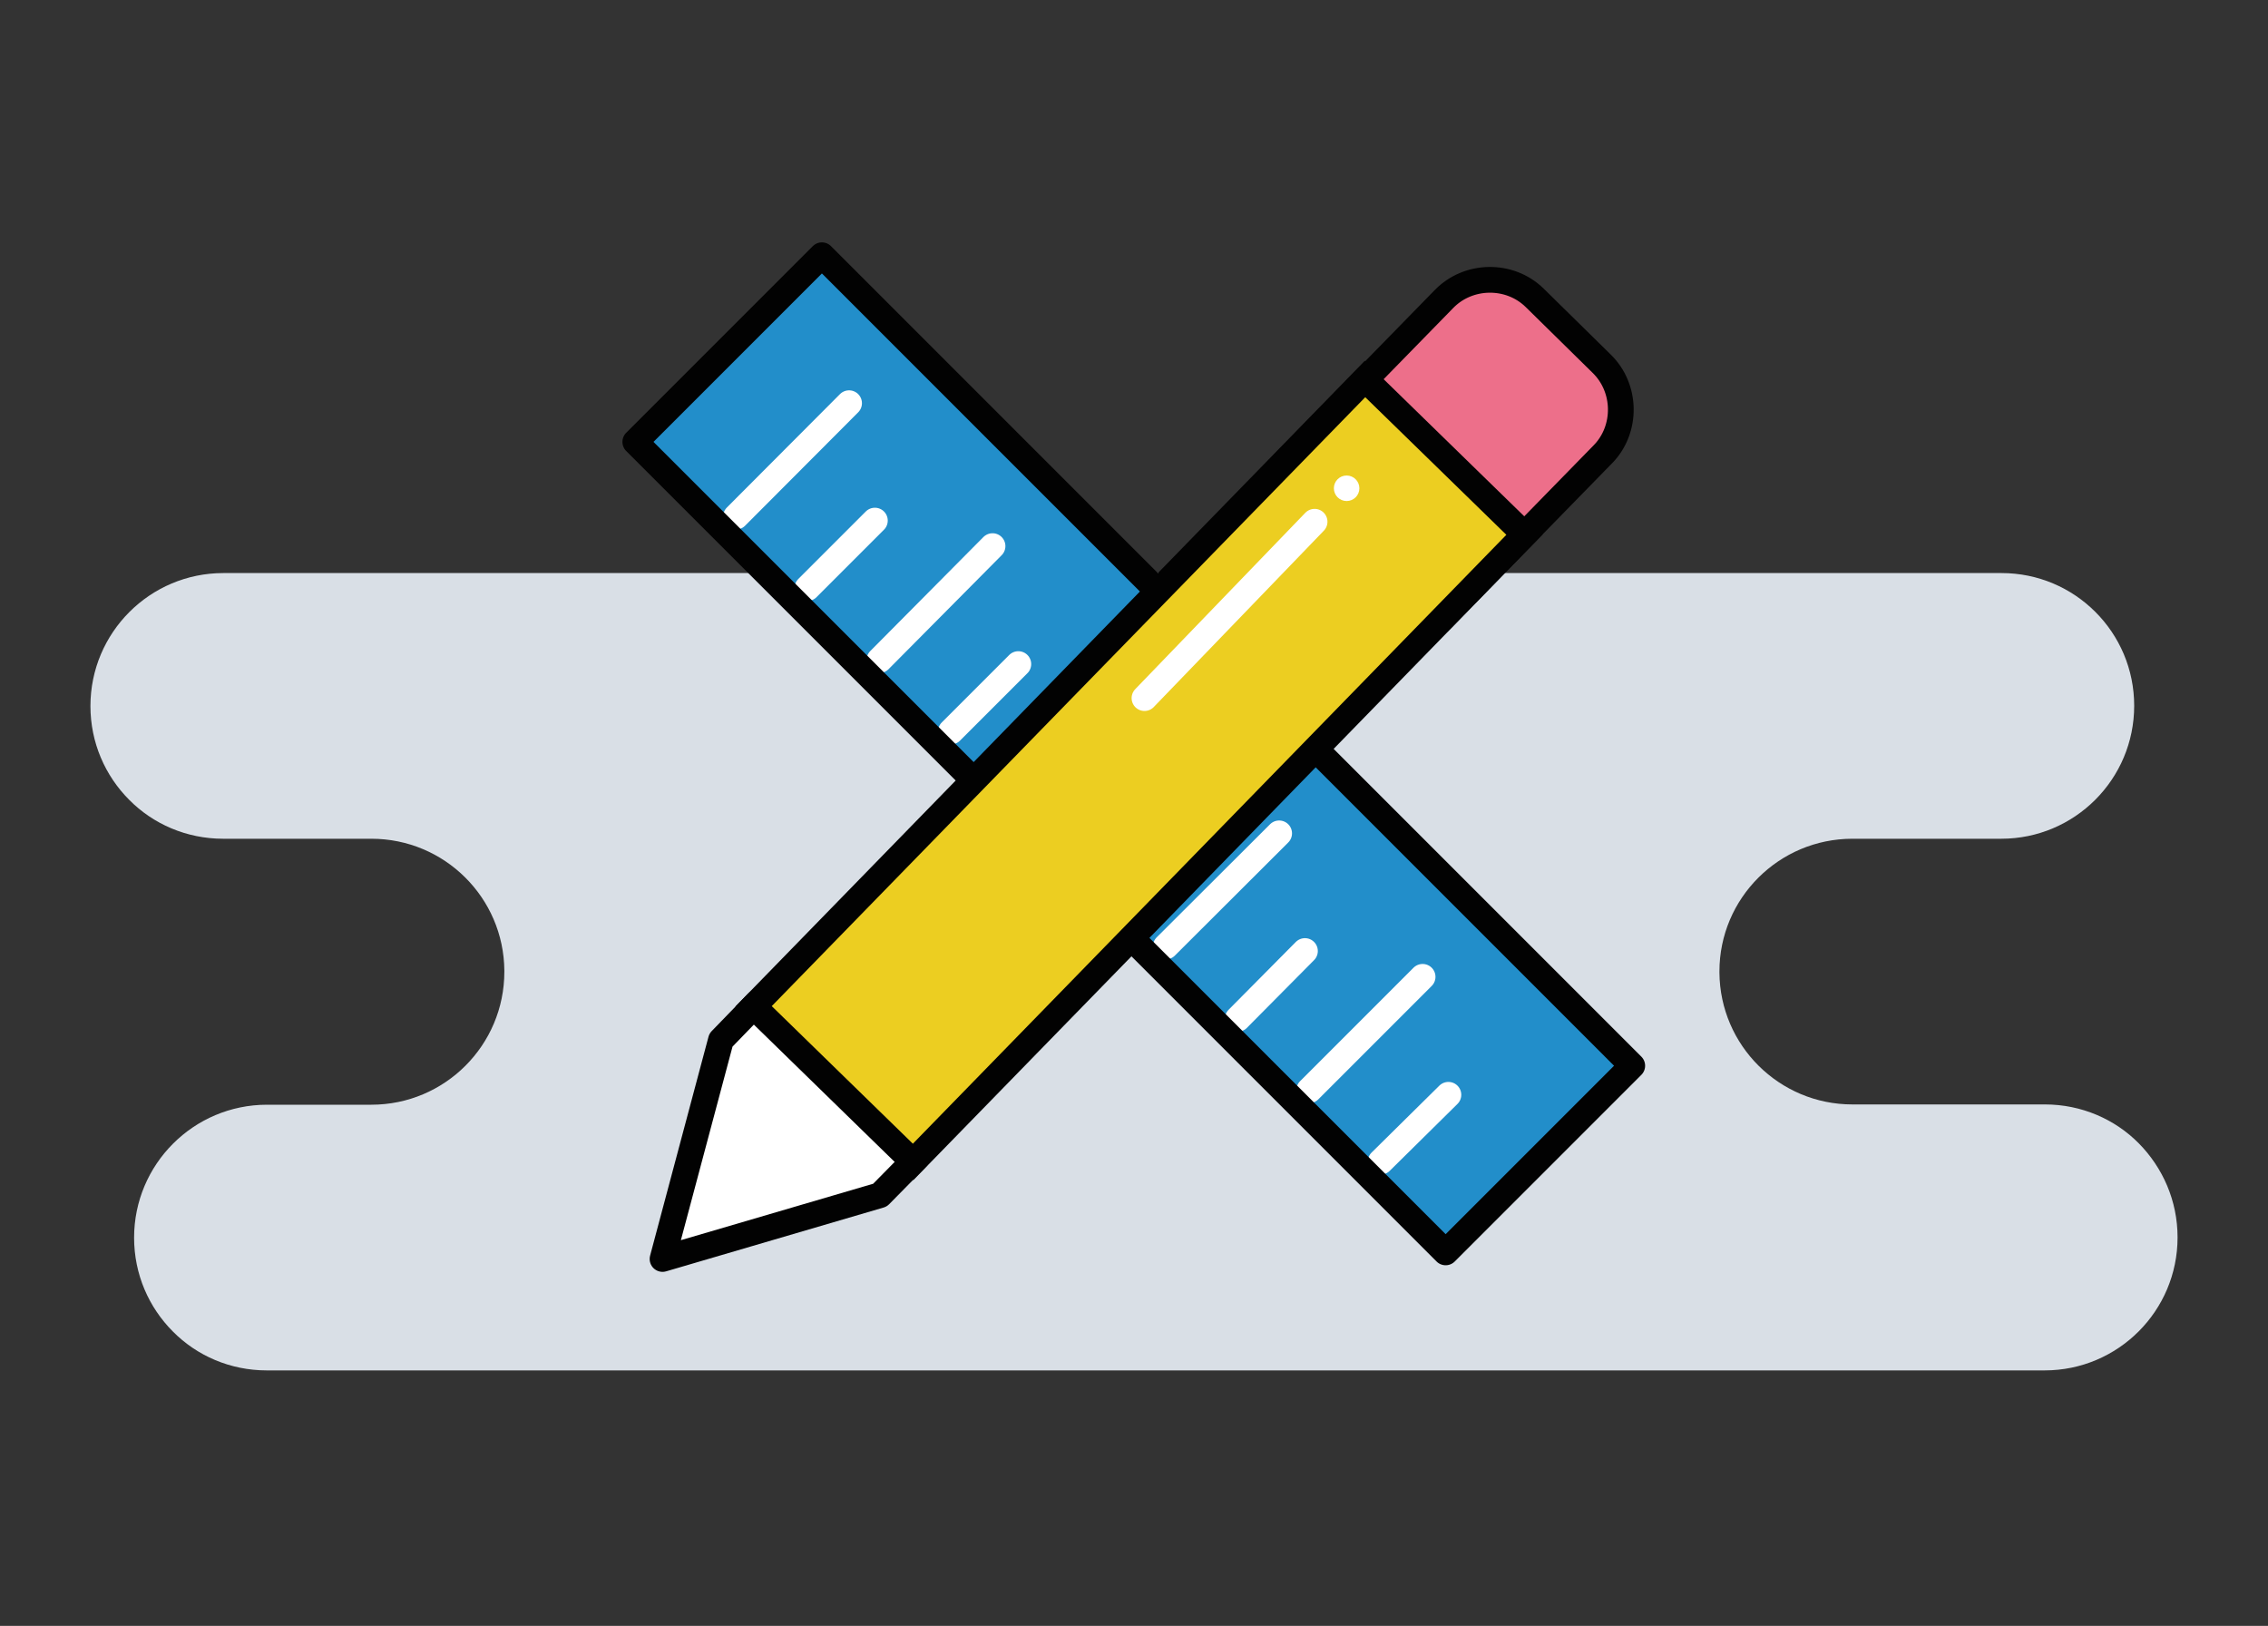 <?xml version="1.0" encoding="utf-8"?>
<!-- Generator: Adobe Illustrator 22.0.1, SVG Export Plug-In . SVG Version: 6.00 Build 0)  -->
<svg version="1.1" id="Layer_1" xmlns="http://www.w3.org/2000/svg" xmlns:xlink="http://www.w3.org/1999/xlink" x="0px" y="0px"
	 viewBox="0 0 800 573.4" style="enable-background:new 0 0 800 573.4;" xml:space="preserve">
<rect x="0" y="0" width="800" height="573.4" fill="#333333" stroke="none"/>
<style type="text/css">
	.st0{fill:#278DCB;}
	.st1{fill:none;stroke:#FFFFFF;stroke-width:9.081;stroke-linecap:round;stroke-linejoin:round;stroke-miterlimit:10;}
	.st2{fill:none;stroke:#020202;stroke-width:9.081;stroke-linecap:round;stroke-linejoin:round;stroke-miterlimit:10;}
	.st3{fill:none;stroke:#FFFFFF;stroke-width:9.081;stroke-linecap:round;stroke-miterlimit:10;}
	.st4{fill:#FFFFFF;stroke:#020202;stroke-width:9.081;stroke-linecap:round;stroke-linejoin:round;stroke-miterlimit:10;}
	.st5{fill:none;stroke:#246599;stroke-width:9.081;stroke-linecap:round;stroke-miterlimit:10;}
	.st6{fill:#ECCE21;stroke:#020202;stroke-width:9.081;stroke-miterlimit:10;}
	.st7{fill:#278DCB;stroke:#020202;stroke-width:9.081;stroke-linecap:round;stroke-linejoin:round;stroke-miterlimit:10;}
	.st8{fill:#D9DFE6;}
	.st9{fill:#228ECA;}
	.st10{fill:#ED6F8A;stroke:#020202;stroke-width:9.081;stroke-miterlimit:10;}
	.st11{fill:#FFFFFF;}
	.st12{fill:#FFFFFF;stroke:#020202;stroke-width:9.081;stroke-miterlimit:10;}
	.st13{fill:#ECCE21;stroke:#020202;stroke-width:9.081;stroke-linecap:round;stroke-linejoin:round;stroke-miterlimit:10;}
	.st14{fill:#020202;}
	.st15{fill:none;stroke:#FFFFFF;stroke-width:6.811;stroke-linecap:round;stroke-miterlimit:10;}
	.st16{fill:#ECCE21;}
</style>
<g>
	<path class="st0" d="M-443.5,190.5h-378.7c-12.5,0-22.7,10.2-22.7,22.7v292.2h424.1V213.2C-420.8,200.7-431,190.5-443.5,190.5z"/>
	<g>
		<path class="st1" d="M-850.5,500.7"/>
		<path class="st2" d="M-443.5,190.5h-378.7c-12.5,0-22.7,10.2-22.7,22.7v292.2h424.1V213.2C-420.8,200.7-431,190.5-443.5,190.5z"/>
		<line class="st3" x1="-443" y1="237.5" x2="-443" y2="290.2"/>
		<path class="st4" d="M-381.3,529.3h-503.1c-8.9,0-16.1-7.3-16.1-16.1v-3.4c0-8.9,7.3-16.1,16.1-16.1H-381
			c8.9,0,16.1,7.3,16.1,16.1v3.4C-364.9,522-372.2,529.3-381.3,529.3z"/>
		<rect x="-802.6" y="392.8" class="st4" width="126.7" height="63.3"/>
		<line class="st5" x1="-652.3" y1="272.3" x2="-477.1" y2="272.3"/>
		<line class="st5" x1="-652.3" y1="242.7" x2="-477.1" y2="242.7"/>
		<circle class="st6" cx="-742.5" cy="293.4" r="60.2"/>
		<line class="st3" x1="-443" y1="306.1" x2="-443" y2="306.1"/>
	</g>
	<g>
		<g>
			<path class="st4" d="M-515.9,324h-53.8H-587c-10.9,0-19.8,8.9-19.8,19.8v201.6c0,10.9,8.9,19.8,19.8,19.8h88.3
				c10.9,0,19.8-8.9,19.8-19.8V343.8c0-10.9-8.9-19.8-19.8-19.8H-515.9z"/>
		</g>
		<g>
			<path class="st7" d="M-515.9,324v12c0,2.7-2.3,5-5,5h-43.8c-2.7,0-5-2.3-5-5v-12H-587c-10.9,0-19.8,8.9-19.8,19.8v201.6
				c0,10.9,8.9,19.8,19.8,19.8h88.3c10.9,0,19.8-8.9,19.8-19.8V343.8c0-10.9-8.9-19.8-19.8-19.8H-515.9z"/>
		</g>
		<line class="st3" x1="-497.7" y1="379.9" x2="-498" y2="348.1"/>
		<line class="st3" x1="-497.7" y1="395.8" x2="-497.7" y2="395.8"/>
		<circle class="st6" cx="-542.7" cy="443.9" r="41.5"/>
		<line class="st5" x1="-572" y1="509.5" x2="-513.4" y2="509.5"/>
		<line class="st5" x1="-572" y1="532.2" x2="-513.4" y2="532.2"/>
	</g>
</g>
<g>
	<path class="st8" d="M768.1,436.4c0,25.9-21,46.9-46.9,46.9H94.1c-12.9,0-24.7-5.2-33.1-13.7c-8.5-8.5-13.7-20.2-13.7-33.1
		c0-25.9,21-46.9,46.9-46.9h36.8c25.9,0,46.9-21,46.9-46.9v-0.4c-0.2-25.7-21.1-46.5-46.9-46.5H78.7c-12.9,0-24.7-5.2-33.1-13.7
		c-8.5-8.5-13.7-20.2-13.7-33.1c0-25.9,21-46.9,46.9-46.9h627.2c12.9,0,24.6,5.2,33.1,13.7c8.5,8.5,13.7,20.2,13.7,33.1
		c0,25.9-21,46.9-46.9,46.9h-52.5c-25.9,0-46.9,21-46.9,46.8v0.4c0.2,25.7,21.1,46.5,46.9,46.5h67.9c12.9,0,24.7,5.2,33.1,13.7
		C762.9,411.8,768.1,423.5,768.1,436.4z"/>
	<g>
		<g>
			
				<rect x="353.5" y="63.7" transform="matrix(0.707 -0.707 0.707 0.707 -70.872 360.727)" class="st9" width="93.1" height="404.3"/>
			<g>
				<line class="st3" x1="386" y1="308.6" x2="409.6" y2="284.8"/>
				<line class="st3" x1="360.6" y1="283.2" x2="400.5" y2="243.3"/>
				<line class="st3" x1="411.2" y1="333.8" x2="451.2" y2="293.9"/>
				<line class="st3" x1="436.6" y1="359.3" x2="460.3" y2="335.4"/>
				<line class="st3" x1="487" y1="409.7" x2="510.9" y2="386.1"/>
				<line class="st3" x1="461.8" y1="384.5" x2="501.8" y2="344.5"/>
				<line class="st3" x1="335.4" y1="258" x2="359.2" y2="234.2"/>
				<line class="st3" x1="310.2" y1="232.8" x2="350.1" y2="192.6"/>
				<line class="st3" x1="259.6" y1="182.2" x2="299.5" y2="142.2"/>
				<line class="st3" x1="284.8" y1="207.4" x2="308.6" y2="183.6"/>
			</g>
			
				<rect x="353.5" y="63.7" transform="matrix(0.707 -0.707 0.707 0.707 -70.872 360.727)" class="st2" width="93.1" height="404.3"/>
		</g>
		<polygon class="st4" points="233.7,444 254.3,366.8 267.1,353.6 323.4,408.3 310.4,421.5 		"/>
		<path class="st10" d="M477.3,218.1l-23.6-23.2c-8.9-8.6-9.1-23.2-0.5-32l56.1-57.4c8.6-8.9,23.2-9.1,32-0.5l23.6,23.2
			c8.9,8.6,9.1,23.2,0.5,32l-56.1,57.4C500.7,226.7,486.1,226.7,477.3,218.1z"/>
		
			<rect x="247.3" y="232.6" transform="matrix(0.698 -0.716 0.716 0.698 -73.355 369.621)" class="st6" width="309" height="78.6"/>
		<line class="st3" x1="403.7" y1="246.2" x2="463.7" y2="184"/>
		<circle class="st11" cx="475" cy="172.2" r="4.5"/>
	</g>
</g>
<g>
	<path class="st8" d="M768.1-392.3c0,25.9-21,46.9-46.9,46.9H94.1c-12.9,0-24.7-5.2-33.1-13.7c-8.5-8.5-13.7-20.2-13.7-33.1
		c0-25.9,21-46.9,46.9-46.9h36.8c25.9,0,46.9-21,46.9-46.8v-0.4c-0.2-25.7-21.1-46.4-46.9-46.4H78.7c-12.9,0-24.6-5.2-33.1-13.7
		c-8.5-8.5-13.7-20.2-13.7-33.1c0-25.9,21-46.9,46.9-46.9h627.2c12.9,0,24.6,5.2,33.1,13.7c8.5,8.5,13.7,20.2,13.7,33.1
		c0,25.9-21,46.9-46.9,46.9h-52.5c-25.9,0-46.9,21-46.9,46.9v0.4c0.2,25.7,21.1,46.5,46.9,46.5h67.9c12.9,0,24.7,5.2,33.1,13.7
		C762.9-416.9,768.1-405.2,768.1-392.3z"/>
	<g>
		<g>
			<path class="st1" d="M198.5-517.2"/>
			<g>
				<path class="st7" d="M580.1-735.1h-366c-6.1,0-11.1,5-11.1,11.1v210.7h388.2V-724C591.3-730.1,586.3-735.1,580.1-735.1z"/>
			</g>
			<path class="st12" d="M577-460.6H217.6c-7.9,0-14.5-6.6-14.5-14.5v-47.9h388.2v47.9C591.3-467.2,584.9-460.6,577-460.6z"/>
		</g>
		<rect x="345.2" y="-460.6" class="st12" width="99.7" height="71.1"/>
		<line class="st2" x1="308.8" y1="-389.6" x2="481.2" y2="-389.6"/>
		<polyline class="st1" points="250,-563.9 293.2,-602.5 320.9,-575.7 403.3,-647.9 429.4,-621.8 491.8,-676.3 513.8,-659.1 
			544,-683.6 		"/>
		<circle class="st13" cx="397.2" cy="-624.3" r="67.7"/>
		<g>
			<path class="st14" d="M372.2-597.8l7.7-12.3c5.7,4.3,10.2,5.9,14.5,5.9c5.2,0,7.5-1.8,7.5-5.9c0-8.4-27.2-9.5-27.2-28.2
				c0-12.9,8.9-20.9,23.2-20.9c9.3,0,15.9,3.9,21.1,9.3l-9.1,10.4c-3.9-3.4-7-5-10.9-5c-4.5,0-6.8,1.4-6.8,5.4
				c0,7.9,27.2,8.4,27.2,27.7c0,12.5-7.9,21.8-24.7,21.8C388.3-589.4,378.5-591.9,372.2-597.8z M391-669.5h11.8v15.9H391V-669.5z
				 M391-597.1h11.8v17.9H391V-597.1z"/>
		</g>
		<line class="st15" x1="250" y1="-719" x2="232.3" y2="-719"/>
		<line class="st15" x1="261.6" y1="-719" x2="261.6" y2="-719"/>
		<polygon class="st16" points="115.6,-704.5 106.8,-735.3 75.9,-744.2 106.8,-753.3 115.6,-784.1 124.7,-753.3 155.6,-744.2 
			124.7,-735.3 		"/>
		<polygon class="st16" points="697.7,-443.1 688.7,-474 657.8,-483.1 688.7,-492 697.7,-522.8 706.6,-492 737.5,-483.1 706.6,-474 
					"/>
	</g>
</g>
</svg>

